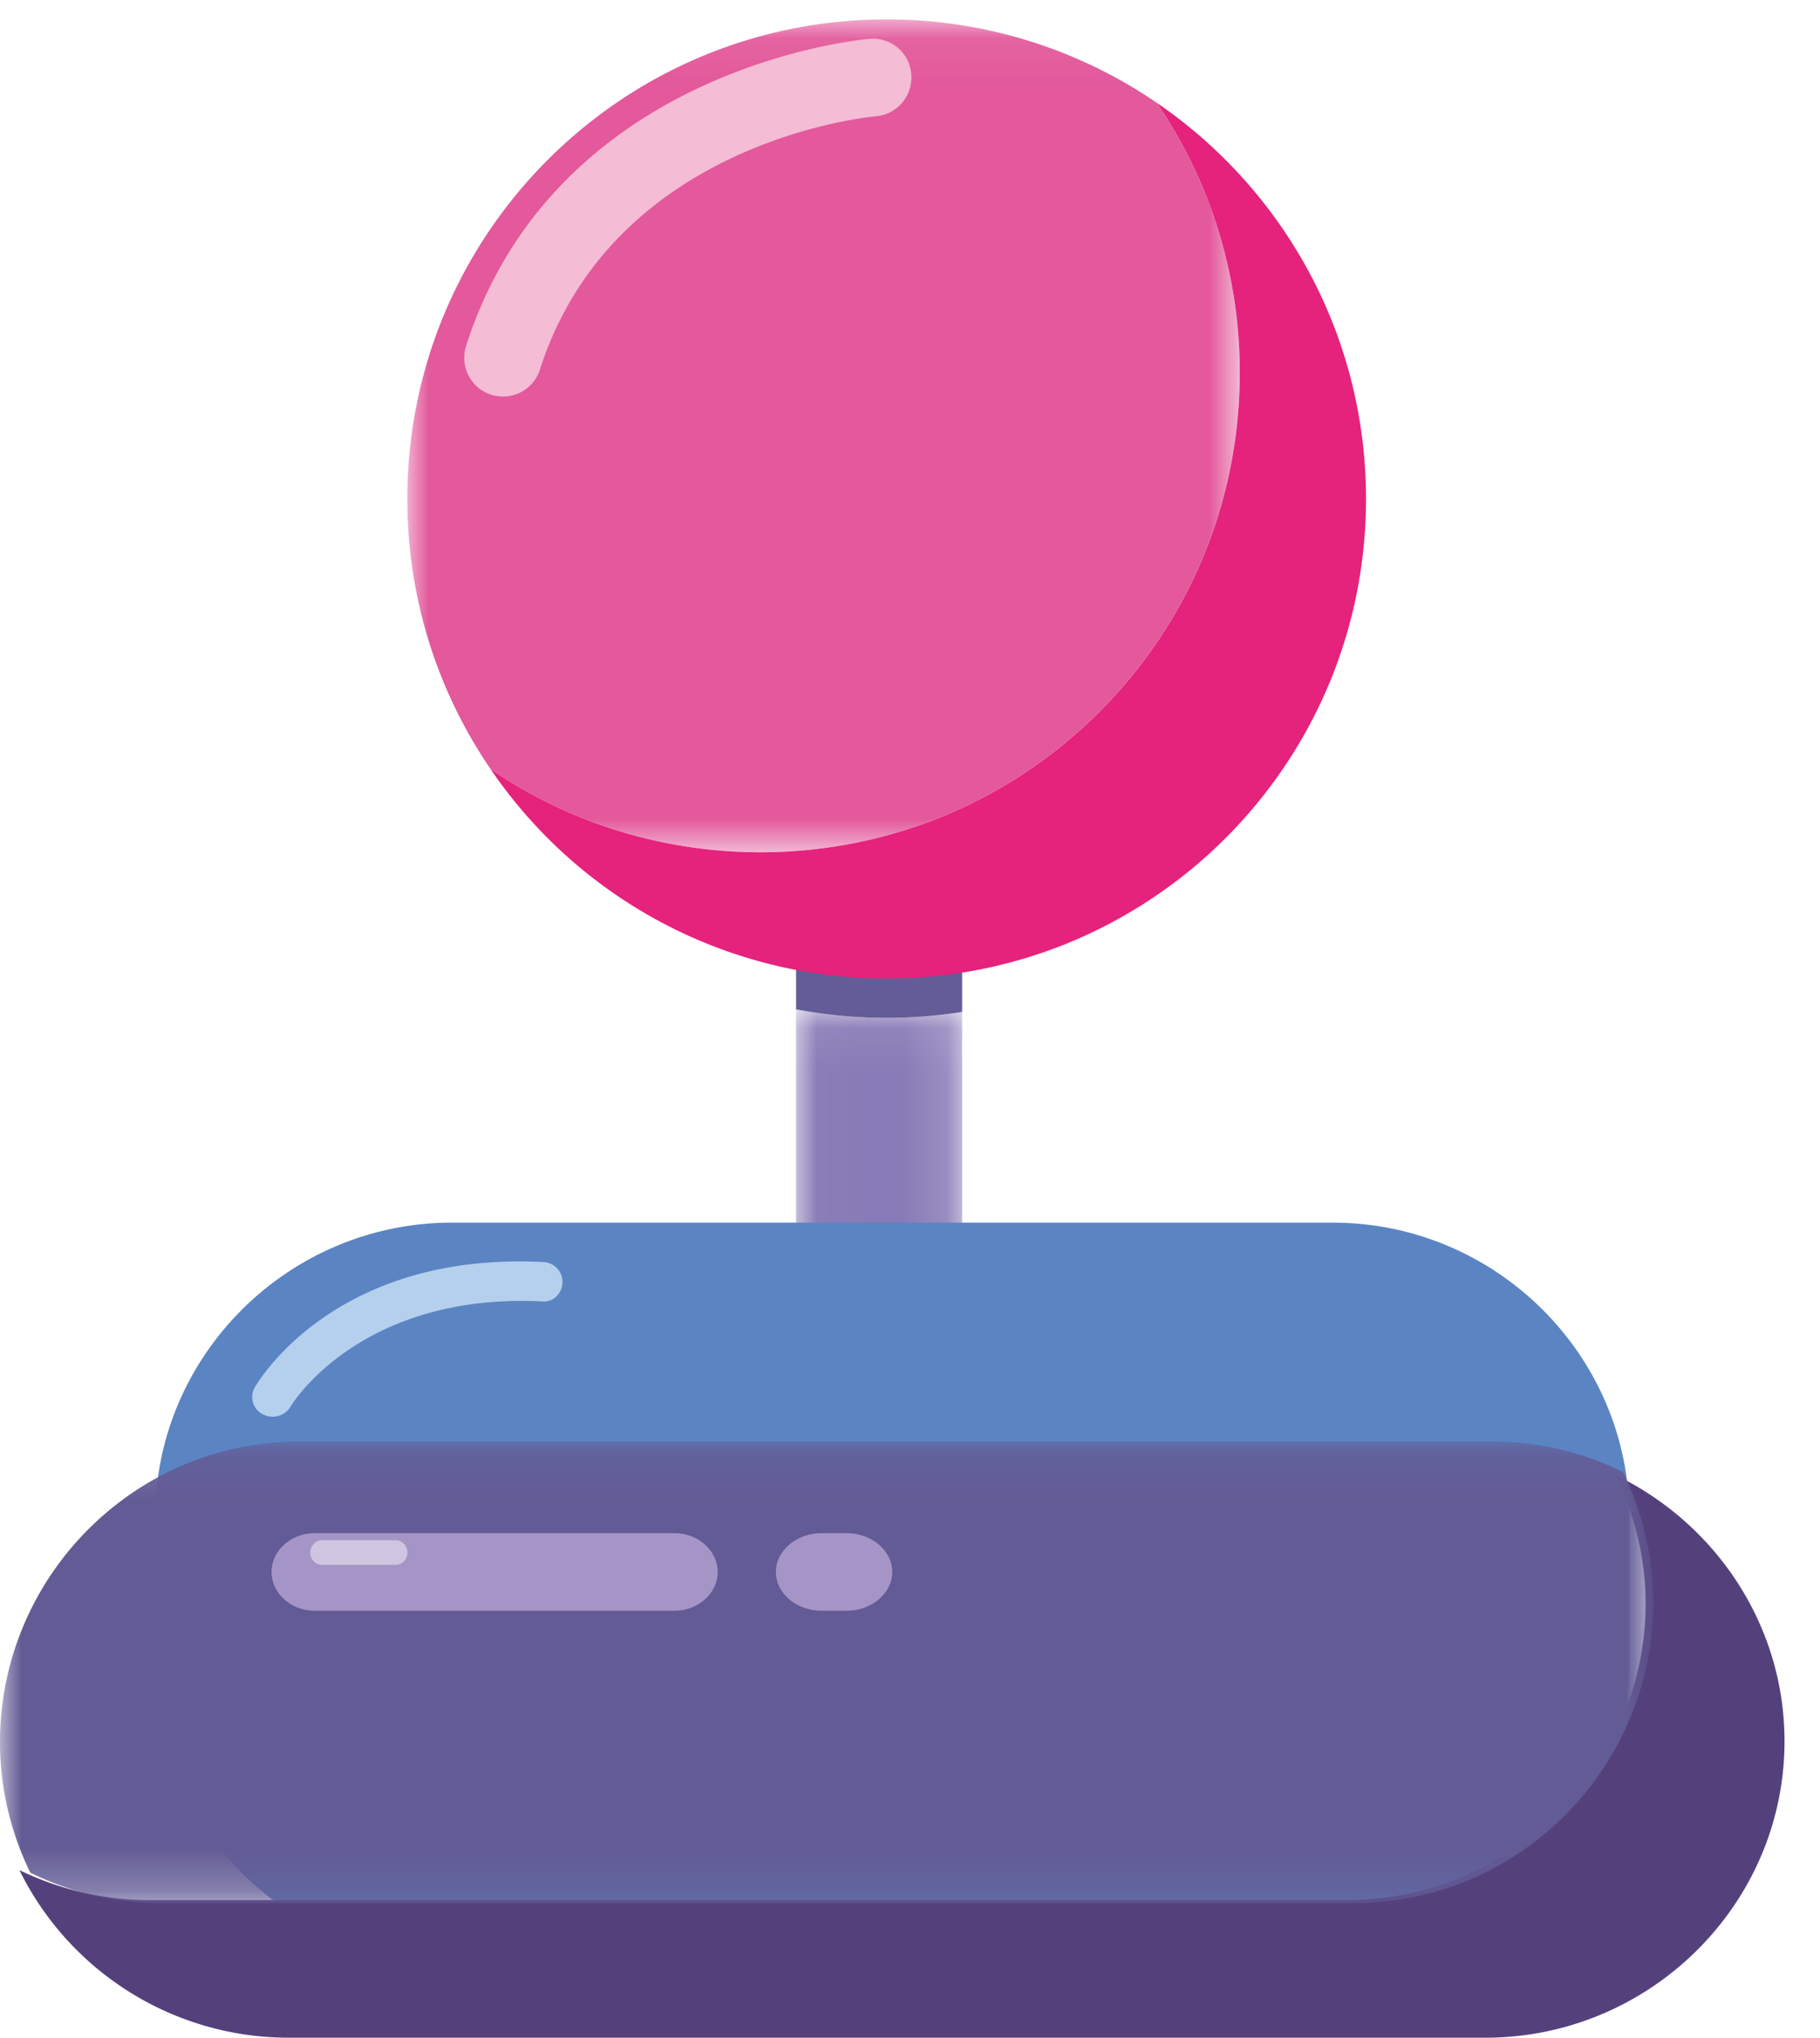 <svg xmlns="http://www.w3.org/2000/svg" xmlns:xlink="http://www.w3.org/1999/xlink" width="42" height="47" viewBox="0 0 42 47">
    <defs>
        <path id="a" d="M.018.07h3.833v14.254H.018z"/>
        <path id="c" d="M0 .066h19.21v19.21H0z"/>
        <path id="e" d="M0 .126h38.15V10.77H0z"/>
    </defs>
    <g fill="none" fill-rule="evenodd">
        <g transform="translate(18.352 23.21)">
            <mask id="b" fill="#fff">
                <use xlink:href="#a"/>
            </mask>
            <path fill="#887BB7" d="M.018.07v12.338c0 1.054.863 1.916 1.917 1.916a1.922 1.922 0 0 0 1.916-1.916V.13A11.122 11.122 0 0 1 .018.07" mask="url(#b)"/>
        </g>
        <path fill="#635C97" d="M21.881 19.684c-1.084.462-2.259.753-3.489.846-.007.07-.021.139-.021.21v2.54a11.126 11.126 0 0 0 3.832.06v-2.6a1.9 1.9 0 0 0-.322-1.056"/>
        <path fill="#E5227C" d="M26.69 2.368a11.007 11.007 0 0 1 1.92 6.228c0 6.11-4.952 11.062-11.061 11.062-2.31 0-4.454-.71-6.229-1.92a11.05 11.05 0 0 0 9.141 4.832c6.11 0 11.062-4.953 11.062-11.061 0-3.799-1.916-7.15-4.833-9.141"/>
        <g transform="translate(9.4 .382)">
            <mask id="d" fill="#fff">
                <use xlink:href="#c"/>
            </mask>
            <path fill="#E3599B" d="M19.21 8.214c0-2.31-.71-4.454-1.92-6.228A11.007 11.007 0 0 0 11.06.066C4.952.066 0 5.018 0 11.127c0 2.31.709 4.454 1.92 6.229a11.012 11.012 0 0 0 6.229 1.92c6.109 0 11.06-4.952 11.06-11.062" mask="url(#d)"/>
        </g>
        <path fill="#F4BCD5" d="M11.608 9.147a.895.895 0 0 1-.852-1.17c2.046-6.376 9.008-7.054 9.303-7.08a.885.885 0 0 1 .97.815.896.896 0 0 1-.813.97c-.256.022-6.08.617-7.756 5.842a.895.895 0 0 1-.852.623"/>
        <g>
            <path fill="#5B84C3" d="M30.753 45.21H10.427c-3.766 0-6.846-3.061-6.846-6.802v-3.407c0-3.74 3.08-6.801 6.846-6.801h20.326c3.766 0 6.847 3.06 6.847 6.801v3.407c0 3.74-3.081 6.802-6.847 6.802"/>
            <path fill="#54417C" d="M37.276 34.019c.443.9.699 1.906.699 2.97 0 3.76-3.107 6.837-6.905 6.837H3.448a6.889 6.889 0 0 1-3-.692A6.926 6.926 0 0 0 6.655 47h27.621c3.797 0 6.905-3.076 6.905-6.836 0-2.697-1.602-5.034-3.905-6.145"/>
            <g transform="translate(0 33.124)">
                <mask id="f" fill="#fff">
                    <use xlink:href="#e"/>
                </mask>
                <path fill="#635B95" d="M31.259 10.77c3.79 0 6.892-3.12 6.892-6.932a6.887 6.887 0 0 0-.698-3.01 6.785 6.785 0 0 0-2.994-.702H6.892C3.102.126 0 3.246 0 7.058c0 1.079.255 2.098.698 3.01a6.782 6.782 0 0 0 2.994.702h27.567z" mask="url(#f)"/>
            </g>
            <path fill="#A595C6" d="M15.566 37.152H7.262c-.548 0-.995-.402-.995-.895 0-.491.447-.895.995-.895h8.304c.548 0 .996.404.996.895 0 .493-.448.895-.996.895M19.537 37.152h-.578c-.58 0-1.054-.402-1.054-.895 0-.491.474-.895 1.054-.895h.578c.58 0 1.053.404 1.053.895 0 .493-.474.895-1.053.895"/>
            <path fill="#CFC5E0" d="M9.13 36.094H7.432a.277.277 0 0 1-.27-.284c0-.157.121-.285.27-.285h1.7c.148 0 .269.128.269.285a.278.278 0 0 1-.27.284"/>
            <path fill="#B4D0ED" d="M6.29 32.676a.493.493 0 0 1-.23-.058.446.446 0 0 1-.182-.616c.074-.128 1.842-3.138 6.655-2.893a.46.46 0 0 1 .447.477c-.013.25-.211.467-.495.43-4.14-.19-5.72 2.322-5.782 2.43a.479.479 0 0 1-.413.23"/>
        </g>
    </g>
</svg>
